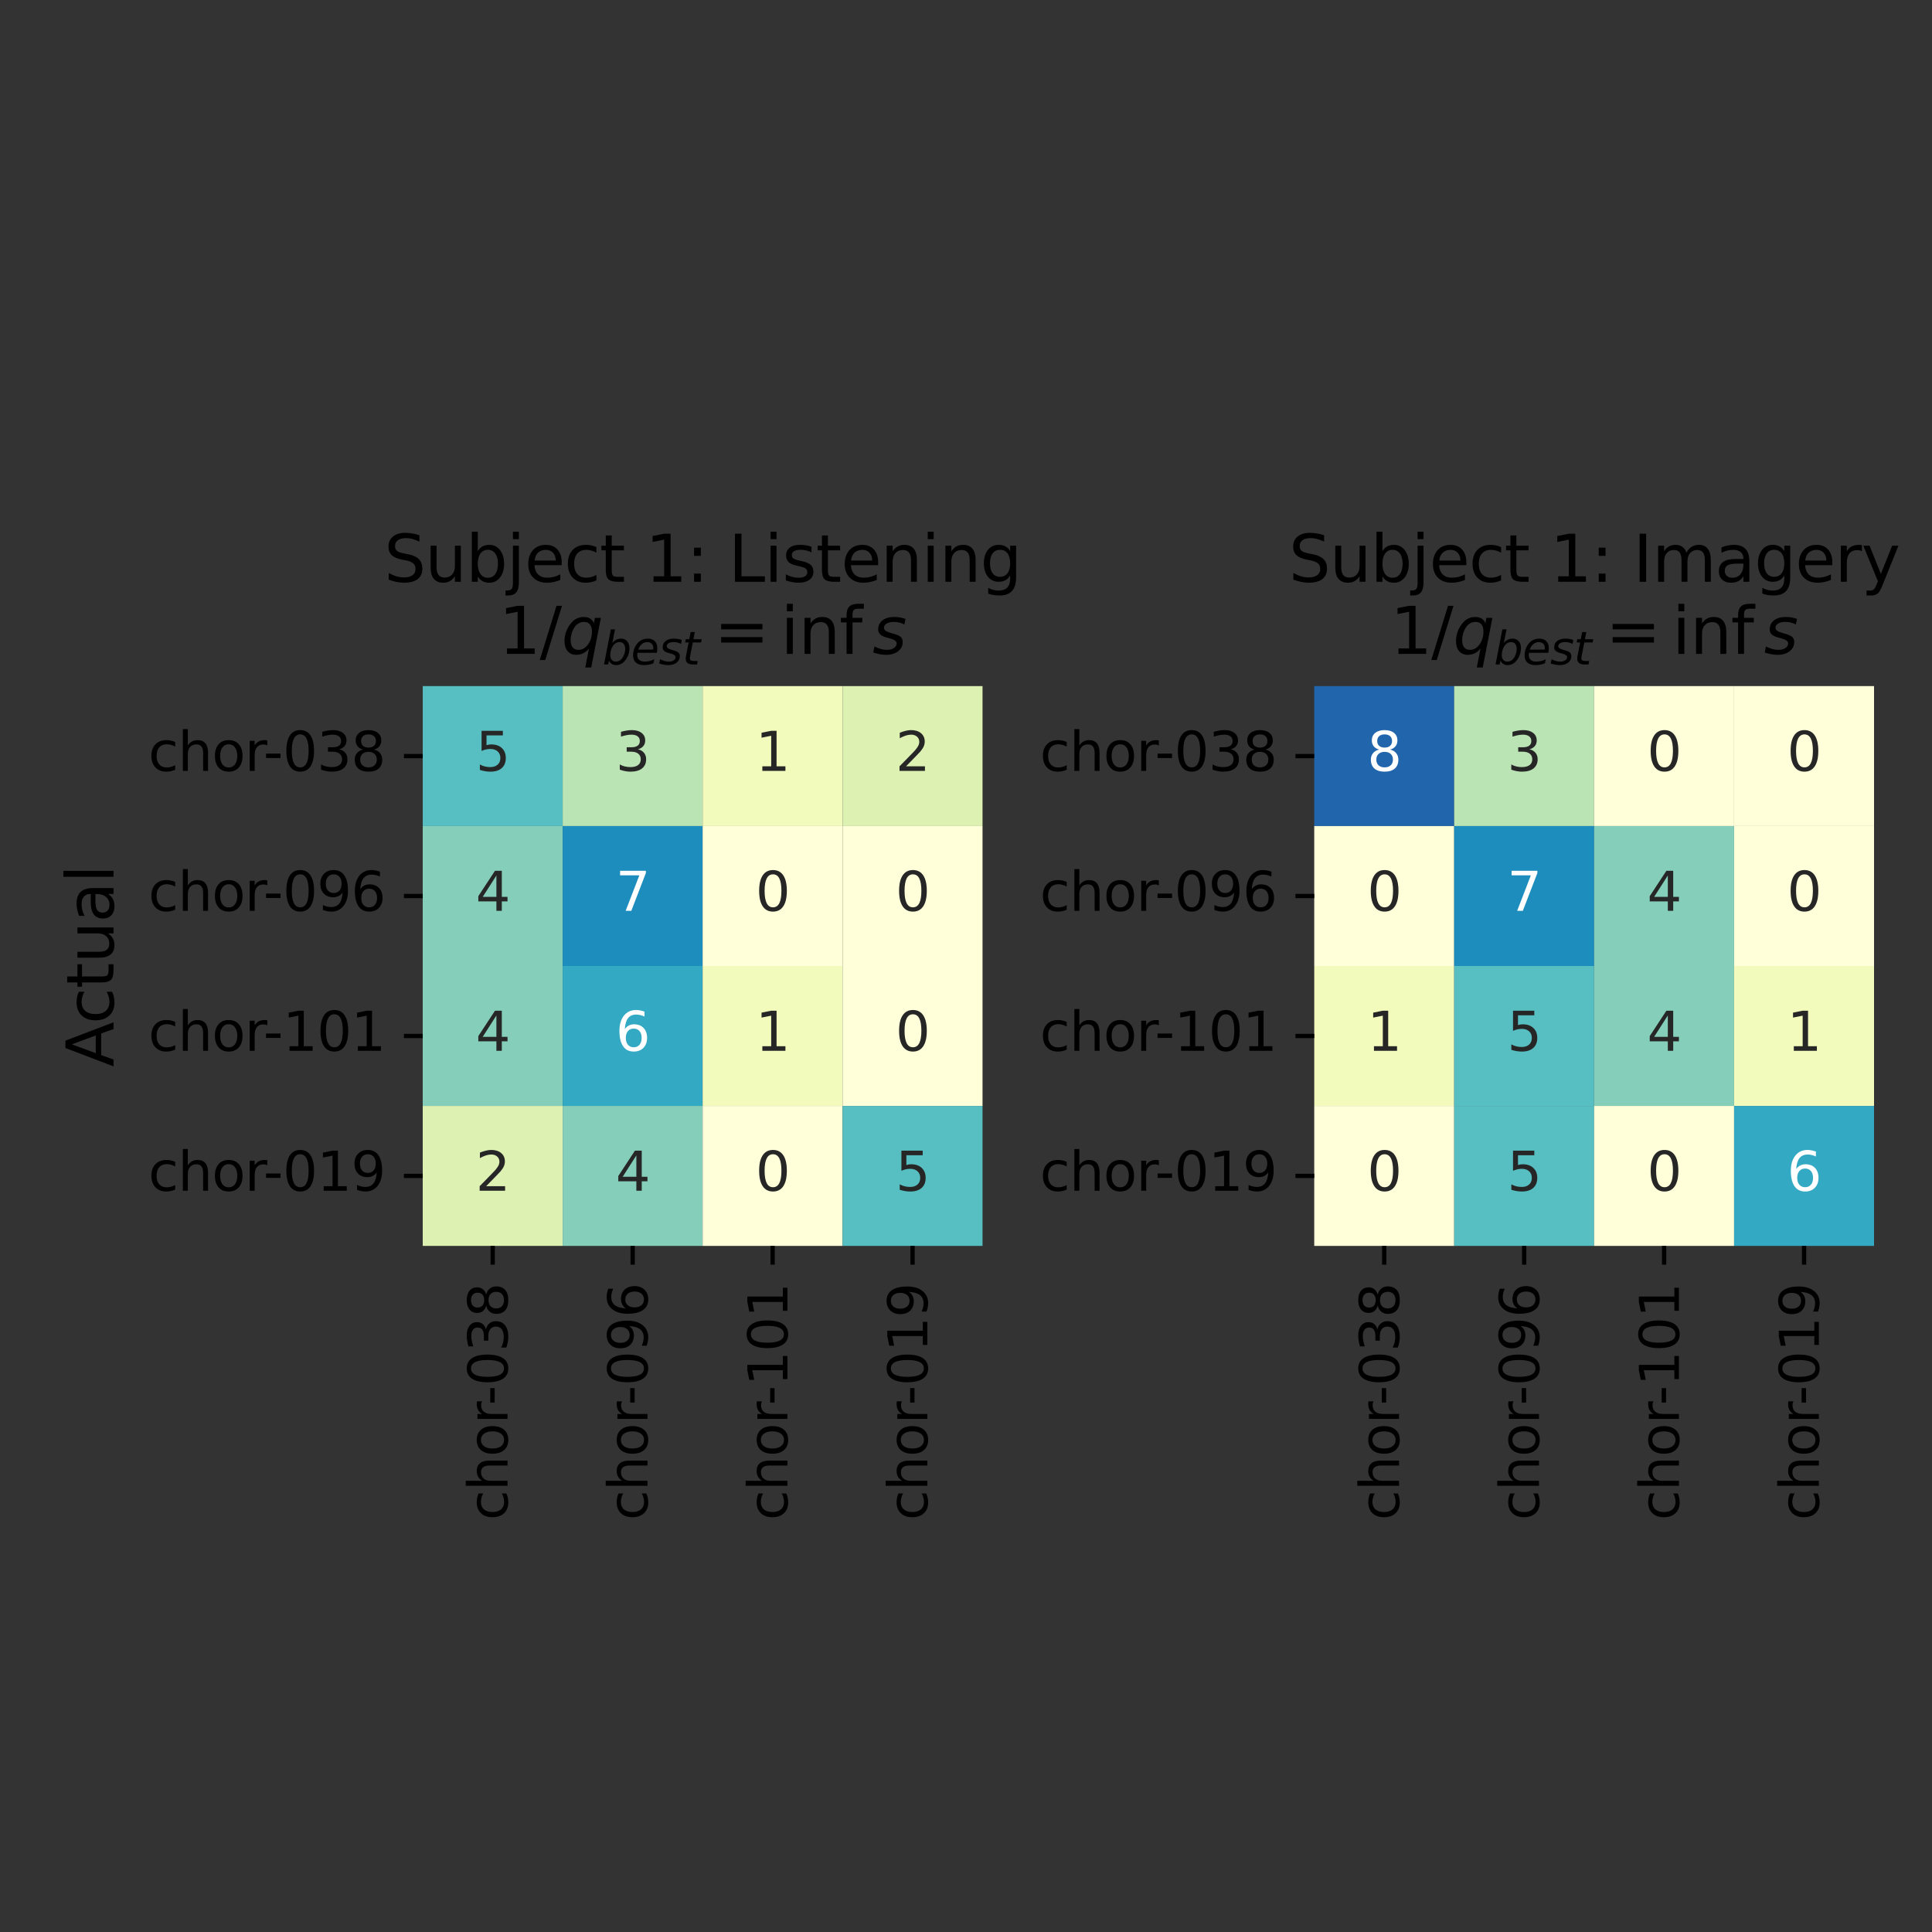 <?xml version="1.0" encoding="utf-8" standalone="no"?>
<!DOCTYPE svg PUBLIC "-//W3C//DTD SVG 1.1//EN"
  "http://www.w3.org/Graphics/SVG/1.1/DTD/svg11.dtd">
<svg xmlns:xlink="http://www.w3.org/1999/xlink" width="360pt" height="360pt" viewBox="0 0 360 360" xmlns="http://www.w3.org/2000/svg" version="1.1">
 <rect x="0" y="0" width="360" height="360" fill="#333333" stroke="none"/>
 <defs>
  <style type="text/css">*{stroke-linejoin: round; stroke-linecap: butt}</style>
 </defs>
 <g id="figure_1">
  <g id="patch_1">
   <path d="M 0 360 
L 360 360 
L 360 0 
L 0 0 
L 0 360 
z
" style="fill: none"/>
  </g>
  <g id="axes_1">
   <g id="patch_2">
    <path d="M 78.77 232.155 
L 183.08 232.155 
L 183.08 127.845 
L 78.77 127.845 
L 78.77 232.155 
z
" style="fill: none"/>
   </g>
   <g id="QuadMesh_1">
    <path d="M 78.77 127.845 
L 104.847 127.845 
L 104.847 153.923 
L 78.77 153.923 
L 78.77 127.845 
" clip-path="url(#p3237c0b30c)" style="fill: #57bec1"/>
    <path d="M 104.847 127.845 
L 130.925 127.845 
L 130.925 153.923 
L 104.847 153.923 
L 104.847 127.845 
" clip-path="url(#p3237c0b30c)" style="fill: #bbe4b5"/>
    <path d="M 130.925 127.845 
L 157.002 127.845 
L 157.002 153.923 
L 130.925 153.923 
L 130.925 127.845 
" clip-path="url(#p3237c0b30c)" style="fill: #f2fabc"/>
    <path d="M 157.002 127.845 
L 183.08 127.845 
L 183.08 153.923 
L 157.002 153.923 
L 157.002 127.845 
" clip-path="url(#p3237c0b30c)" style="fill: #dcf1b2"/>
    <path d="M 78.77 153.923 
L 104.847 153.923 
L 104.847 180 
L 78.77 180 
L 78.77 153.923 
" clip-path="url(#p3237c0b30c)" style="fill: #85cfba"/>
    <path d="M 104.847 153.923 
L 130.925 153.923 
L 130.925 180 
L 104.847 180 
L 104.847 153.923 
" clip-path="url(#p3237c0b30c)" style="fill: #1d8dbe"/>
    <path d="M 130.925 153.923 
L 157.002 153.923 
L 157.002 180 
L 130.925 180 
L 130.925 153.923 
" clip-path="url(#p3237c0b30c)" style="fill: #ffffd9"/>
    <path d="M 157.002 153.923 
L 183.08 153.923 
L 183.08 180 
L 157.002 180 
L 157.002 153.923 
" clip-path="url(#p3237c0b30c)" style="fill: #ffffd9"/>
    <path d="M 78.77 180 
L 104.847 180 
L 104.847 206.077 
L 78.77 206.077 
L 78.77 180 
" clip-path="url(#p3237c0b30c)" style="fill: #85cfba"/>
    <path d="M 104.847 180 
L 130.925 180 
L 130.925 206.077 
L 104.847 206.077 
L 104.847 180 
" clip-path="url(#p3237c0b30c)" style="fill: #34a9c3"/>
    <path d="M 130.925 180 
L 157.002 180 
L 157.002 206.077 
L 130.925 206.077 
L 130.925 180 
" clip-path="url(#p3237c0b30c)" style="fill: #f2fabc"/>
    <path d="M 157.002 180 
L 183.08 180 
L 183.08 206.077 
L 157.002 206.077 
L 157.002 180 
" clip-path="url(#p3237c0b30c)" style="fill: #ffffd9"/>
    <path d="M 78.77 206.077 
L 104.847 206.077 
L 104.847 232.155 
L 78.77 232.155 
L 78.77 206.077 
" clip-path="url(#p3237c0b30c)" style="fill: #dcf1b2"/>
    <path d="M 104.847 206.077 
L 130.925 206.077 
L 130.925 232.155 
L 104.847 232.155 
L 104.847 206.077 
" clip-path="url(#p3237c0b30c)" style="fill: #85cfba"/>
    <path d="M 130.925 206.077 
L 157.002 206.077 
L 157.002 232.155 
L 130.925 232.155 
L 130.925 206.077 
" clip-path="url(#p3237c0b30c)" style="fill: #ffffd9"/>
    <path d="M 157.002 206.077 
L 183.08 206.077 
L 183.08 232.155 
L 157.002 232.155 
L 157.002 206.077 
" clip-path="url(#p3237c0b30c)" style="fill: #57bec1"/>
   </g>
   <g id="matplotlib.axis_1">
    <g id="xtick_1">
     <g id="line2d_1">
      <defs>
       <path id="m4a50e0cd11" d="M 0 0 
L 0 3.5 
" style="stroke: #000000; stroke-width: 0.8"/>
      </defs>
      <g>
       <use xlink:href="#m4a50e0cd11" x="91.809" y="232.155" style="stroke: #000000; stroke-width: 0.8"/>
      </g>
     </g>
     <g id="text_1">
      <!-- chor-038 -->
      <g transform="translate(94.568 283.278) rotate(-90) scale(0.1 -0.1)">
       <defs>
        <path id="DejaVuSans-63" d="M 3122 3366 
L 3122 2828 
Q 2878 2963 2633 3030 
Q 2388 3097 2138 3097 
Q 1578 3097 1268 2742 
Q 959 2388 959 1747 
Q 959 1106 1268 751 
Q 1578 397 2138 397 
Q 2388 397 2633 464 
Q 2878 531 3122 666 
L 3122 134 
Q 2881 22 2623 -34 
Q 2366 -91 2075 -91 
Q 1284 -91 818 406 
Q 353 903 353 1747 
Q 353 2603 823 3093 
Q 1294 3584 2113 3584 
Q 2378 3584 2631 3529 
Q 2884 3475 3122 3366 
z
" transform="scale(0.016)"/>
        <path id="DejaVuSans-68" d="M 3513 2113 
L 3513 0 
L 2938 0 
L 2938 2094 
Q 2938 2591 2744 2837 
Q 2550 3084 2163 3084 
Q 1697 3084 1428 2787 
Q 1159 2491 1159 1978 
L 1159 0 
L 581 0 
L 581 4863 
L 1159 4863 
L 1159 2956 
Q 1366 3272 1645 3428 
Q 1925 3584 2291 3584 
Q 2894 3584 3203 3211 
Q 3513 2838 3513 2113 
z
" transform="scale(0.016)"/>
        <path id="DejaVuSans-6f" d="M 1959 3097 
Q 1497 3097 1228 2736 
Q 959 2375 959 1747 
Q 959 1119 1226 758 
Q 1494 397 1959 397 
Q 2419 397 2687 759 
Q 2956 1122 2956 1747 
Q 2956 2369 2687 2733 
Q 2419 3097 1959 3097 
z
M 1959 3584 
Q 2709 3584 3137 3096 
Q 3566 2609 3566 1747 
Q 3566 888 3137 398 
Q 2709 -91 1959 -91 
Q 1206 -91 779 398 
Q 353 888 353 1747 
Q 353 2609 779 3096 
Q 1206 3584 1959 3584 
z
" transform="scale(0.016)"/>
        <path id="DejaVuSans-72" d="M 2631 2963 
Q 2534 3019 2420 3045 
Q 2306 3072 2169 3072 
Q 1681 3072 1420 2755 
Q 1159 2438 1159 1844 
L 1159 0 
L 581 0 
L 581 3500 
L 1159 3500 
L 1159 2956 
Q 1341 3275 1631 3429 
Q 1922 3584 2338 3584 
Q 2397 3584 2469 3576 
Q 2541 3569 2628 3553 
L 2631 2963 
z
" transform="scale(0.016)"/>
        <path id="DejaVuSans-2d" d="M 313 2009 
L 1997 2009 
L 1997 1497 
L 313 1497 
L 313 2009 
z
" transform="scale(0.016)"/>
        <path id="DejaVuSans-30" d="M 2034 4250 
Q 1547 4250 1301 3770 
Q 1056 3291 1056 2328 
Q 1056 1369 1301 889 
Q 1547 409 2034 409 
Q 2525 409 2770 889 
Q 3016 1369 3016 2328 
Q 3016 3291 2770 3770 
Q 2525 4250 2034 4250 
z
M 2034 4750 
Q 2819 4750 3233 4129 
Q 3647 3509 3647 2328 
Q 3647 1150 3233 529 
Q 2819 -91 2034 -91 
Q 1250 -91 836 529 
Q 422 1150 422 2328 
Q 422 3509 836 4129 
Q 1250 4750 2034 4750 
z
" transform="scale(0.016)"/>
        <path id="DejaVuSans-33" d="M 2597 2516 
Q 3050 2419 3304 2112 
Q 3559 1806 3559 1356 
Q 3559 666 3084 287 
Q 2609 -91 1734 -91 
Q 1441 -91 1130 -33 
Q 819 25 488 141 
L 488 750 
Q 750 597 1062 519 
Q 1375 441 1716 441 
Q 2309 441 2620 675 
Q 2931 909 2931 1356 
Q 2931 1769 2642 2001 
Q 2353 2234 1838 2234 
L 1294 2234 
L 1294 2753 
L 1863 2753 
Q 2328 2753 2575 2939 
Q 2822 3125 2822 3475 
Q 2822 3834 2567 4026 
Q 2313 4219 1838 4219 
Q 1578 4219 1281 4162 
Q 984 4106 628 3988 
L 628 4550 
Q 988 4650 1302 4700 
Q 1616 4750 1894 4750 
Q 2613 4750 3031 4423 
Q 3450 4097 3450 3541 
Q 3450 3153 3228 2886 
Q 3006 2619 2597 2516 
z
" transform="scale(0.016)"/>
        <path id="DejaVuSans-38" d="M 2034 2216 
Q 1584 2216 1326 1975 
Q 1069 1734 1069 1313 
Q 1069 891 1326 650 
Q 1584 409 2034 409 
Q 2484 409 2743 651 
Q 3003 894 3003 1313 
Q 3003 1734 2745 1975 
Q 2488 2216 2034 2216 
z
M 1403 2484 
Q 997 2584 770 2862 
Q 544 3141 544 3541 
Q 544 4100 942 4425 
Q 1341 4750 2034 4750 
Q 2731 4750 3128 4425 
Q 3525 4100 3525 3541 
Q 3525 3141 3298 2862 
Q 3072 2584 2669 2484 
Q 3125 2378 3379 2068 
Q 3634 1759 3634 1313 
Q 3634 634 3220 271 
Q 2806 -91 2034 -91 
Q 1263 -91 848 271 
Q 434 634 434 1313 
Q 434 1759 690 2068 
Q 947 2378 1403 2484 
z
M 1172 3481 
Q 1172 3119 1398 2916 
Q 1625 2713 2034 2713 
Q 2441 2713 2670 2916 
Q 2900 3119 2900 3481 
Q 2900 3844 2670 4047 
Q 2441 4250 2034 4250 
Q 1625 4250 1398 4047 
Q 1172 3844 1172 3481 
z
" transform="scale(0.016)"/>
       </defs>
       <use xlink:href="#DejaVuSans-63"/>
       <use xlink:href="#DejaVuSans-68" transform="translate(54.98 0)"/>
       <use xlink:href="#DejaVuSans-6f" transform="translate(118.359 0)"/>
       <use xlink:href="#DejaVuSans-72" transform="translate(179.541 0)"/>
       <use xlink:href="#DejaVuSans-2d" transform="translate(214.279 0)"/>
       <use xlink:href="#DejaVuSans-30" transform="translate(250.363 0)"/>
       <use xlink:href="#DejaVuSans-33" transform="translate(313.986 0)"/>
       <use xlink:href="#DejaVuSans-38" transform="translate(377.609 0)"/>
      </g>
     </g>
    </g>
    <g id="xtick_2">
     <g id="line2d_2">
      <g>
       <use xlink:href="#m4a50e0cd11" x="117.886" y="232.155" style="stroke: #000000; stroke-width: 0.8"/>
      </g>
     </g>
     <g id="text_2">
      <!-- chor-096 -->
      <g transform="translate(120.646 283.278) rotate(-90) scale(0.1 -0.1)">
       <defs>
        <path id="DejaVuSans-39" d="M 703 97 
L 703 672 
Q 941 559 1184 500 
Q 1428 441 1663 441 
Q 2288 441 2617 861 
Q 2947 1281 2994 2138 
Q 2813 1869 2534 1725 
Q 2256 1581 1919 1581 
Q 1219 1581 811 2004 
Q 403 2428 403 3163 
Q 403 3881 828 4315 
Q 1253 4750 1959 4750 
Q 2769 4750 3195 4129 
Q 3622 3509 3622 2328 
Q 3622 1225 3098 567 
Q 2575 -91 1691 -91 
Q 1453 -91 1209 -44 
Q 966 3 703 97 
z
M 1959 2075 
Q 2384 2075 2632 2365 
Q 2881 2656 2881 3163 
Q 2881 3666 2632 3958 
Q 2384 4250 1959 4250 
Q 1534 4250 1286 3958 
Q 1038 3666 1038 3163 
Q 1038 2656 1286 2365 
Q 1534 2075 1959 2075 
z
" transform="scale(0.016)"/>
        <path id="DejaVuSans-36" d="M 2113 2584 
Q 1688 2584 1439 2293 
Q 1191 2003 1191 1497 
Q 1191 994 1439 701 
Q 1688 409 2113 409 
Q 2538 409 2786 701 
Q 3034 994 3034 1497 
Q 3034 2003 2786 2293 
Q 2538 2584 2113 2584 
z
M 3366 4563 
L 3366 3988 
Q 3128 4100 2886 4159 
Q 2644 4219 2406 4219 
Q 1781 4219 1451 3797 
Q 1122 3375 1075 2522 
Q 1259 2794 1537 2939 
Q 1816 3084 2150 3084 
Q 2853 3084 3261 2657 
Q 3669 2231 3669 1497 
Q 3669 778 3244 343 
Q 2819 -91 2113 -91 
Q 1303 -91 875 529 
Q 447 1150 447 2328 
Q 447 3434 972 4092 
Q 1497 4750 2381 4750 
Q 2619 4750 2861 4703 
Q 3103 4656 3366 4563 
z
" transform="scale(0.016)"/>
       </defs>
       <use xlink:href="#DejaVuSans-63"/>
       <use xlink:href="#DejaVuSans-68" transform="translate(54.98 0)"/>
       <use xlink:href="#DejaVuSans-6f" transform="translate(118.359 0)"/>
       <use xlink:href="#DejaVuSans-72" transform="translate(179.541 0)"/>
       <use xlink:href="#DejaVuSans-2d" transform="translate(214.279 0)"/>
       <use xlink:href="#DejaVuSans-30" transform="translate(250.363 0)"/>
       <use xlink:href="#DejaVuSans-39" transform="translate(313.986 0)"/>
       <use xlink:href="#DejaVuSans-36" transform="translate(377.609 0)"/>
      </g>
     </g>
    </g>
    <g id="xtick_3">
     <g id="line2d_3">
      <g>
       <use xlink:href="#m4a50e0cd11" x="143.964" y="232.155" style="stroke: #000000; stroke-width: 0.8"/>
      </g>
     </g>
     <g id="text_3">
      <!-- chor-101 -->
      <g transform="translate(146.723 283.278) rotate(-90) scale(0.1 -0.1)">
       <defs>
        <path id="DejaVuSans-31" d="M 794 531 
L 1825 531 
L 1825 4091 
L 703 3866 
L 703 4441 
L 1819 4666 
L 2450 4666 
L 2450 531 
L 3481 531 
L 3481 0 
L 794 0 
L 794 531 
z
" transform="scale(0.016)"/>
       </defs>
       <use xlink:href="#DejaVuSans-63"/>
       <use xlink:href="#DejaVuSans-68" transform="translate(54.98 0)"/>
       <use xlink:href="#DejaVuSans-6f" transform="translate(118.359 0)"/>
       <use xlink:href="#DejaVuSans-72" transform="translate(179.541 0)"/>
       <use xlink:href="#DejaVuSans-2d" transform="translate(214.279 0)"/>
       <use xlink:href="#DejaVuSans-31" transform="translate(250.363 0)"/>
       <use xlink:href="#DejaVuSans-30" transform="translate(313.986 0)"/>
       <use xlink:href="#DejaVuSans-31" transform="translate(377.609 0)"/>
      </g>
     </g>
    </g>
    <g id="xtick_4">
     <g id="line2d_4">
      <g>
       <use xlink:href="#m4a50e0cd11" x="170.041" y="232.155" style="stroke: #000000; stroke-width: 0.8"/>
      </g>
     </g>
     <g id="text_4">
      <!-- chor-019 -->
      <g transform="translate(172.801 283.278) rotate(-90) scale(0.1 -0.1)">
       <use xlink:href="#DejaVuSans-63"/>
       <use xlink:href="#DejaVuSans-68" transform="translate(54.98 0)"/>
       <use xlink:href="#DejaVuSans-6f" transform="translate(118.359 0)"/>
       <use xlink:href="#DejaVuSans-72" transform="translate(179.541 0)"/>
       <use xlink:href="#DejaVuSans-2d" transform="translate(214.279 0)"/>
       <use xlink:href="#DejaVuSans-30" transform="translate(250.363 0)"/>
       <use xlink:href="#DejaVuSans-31" transform="translate(313.986 0)"/>
       <use xlink:href="#DejaVuSans-39" transform="translate(377.609 0)"/>
      </g>
     </g>
    </g>
   </g>
   <g id="matplotlib.axis_2">
    <g id="ytick_1">
     <g id="line2d_5">
      <defs>
       <path id="m32d308ecb5" d="M 0 0 
L -3.5 0 
" style="stroke: #000000; stroke-width: 0.8"/>
      </defs>
      <g>
       <use xlink:href="#m32d308ecb5" x="78.77" y="140.884" style="stroke: #000000; stroke-width: 0.8"/>
      </g>
     </g>
     <g id="text_5">
      <!-- chor-038 -->
      <g transform="translate(27.647 143.643) scale(0.1 -0.1)">
       <use xlink:href="#DejaVuSans-63"/>
       <use xlink:href="#DejaVuSans-68" transform="translate(54.98 0)"/>
       <use xlink:href="#DejaVuSans-6f" transform="translate(118.359 0)"/>
       <use xlink:href="#DejaVuSans-72" transform="translate(179.541 0)"/>
       <use xlink:href="#DejaVuSans-2d" transform="translate(214.279 0)"/>
       <use xlink:href="#DejaVuSans-30" transform="translate(250.363 0)"/>
       <use xlink:href="#DejaVuSans-33" transform="translate(313.986 0)"/>
       <use xlink:href="#DejaVuSans-38" transform="translate(377.609 0)"/>
      </g>
     </g>
    </g>
    <g id="ytick_2">
     <g id="line2d_6">
      <g>
       <use xlink:href="#m32d308ecb5" x="78.77" y="166.961" style="stroke: #000000; stroke-width: 0.8"/>
      </g>
     </g>
     <g id="text_6">
      <!-- chor-096 -->
      <g transform="translate(27.647 169.721) scale(0.1 -0.1)">
       <use xlink:href="#DejaVuSans-63"/>
       <use xlink:href="#DejaVuSans-68" transform="translate(54.98 0)"/>
       <use xlink:href="#DejaVuSans-6f" transform="translate(118.359 0)"/>
       <use xlink:href="#DejaVuSans-72" transform="translate(179.541 0)"/>
       <use xlink:href="#DejaVuSans-2d" transform="translate(214.279 0)"/>
       <use xlink:href="#DejaVuSans-30" transform="translate(250.363 0)"/>
       <use xlink:href="#DejaVuSans-39" transform="translate(313.986 0)"/>
       <use xlink:href="#DejaVuSans-36" transform="translate(377.609 0)"/>
      </g>
     </g>
    </g>
    <g id="ytick_3">
     <g id="line2d_7">
      <g>
       <use xlink:href="#m32d308ecb5" x="78.77" y="193.039" style="stroke: #000000; stroke-width: 0.8"/>
      </g>
     </g>
     <g id="text_7">
      <!-- chor-101 -->
      <g transform="translate(27.647 195.798) scale(0.1 -0.1)">
       <use xlink:href="#DejaVuSans-63"/>
       <use xlink:href="#DejaVuSans-68" transform="translate(54.98 0)"/>
       <use xlink:href="#DejaVuSans-6f" transform="translate(118.359 0)"/>
       <use xlink:href="#DejaVuSans-72" transform="translate(179.541 0)"/>
       <use xlink:href="#DejaVuSans-2d" transform="translate(214.279 0)"/>
       <use xlink:href="#DejaVuSans-31" transform="translate(250.363 0)"/>
       <use xlink:href="#DejaVuSans-30" transform="translate(313.986 0)"/>
       <use xlink:href="#DejaVuSans-31" transform="translate(377.609 0)"/>
      </g>
     </g>
    </g>
    <g id="ytick_4">
     <g id="line2d_8">
      <g>
       <use xlink:href="#m32d308ecb5" x="78.77" y="219.116" style="stroke: #000000; stroke-width: 0.8"/>
      </g>
     </g>
     <g id="text_8">
      <!-- chor-019 -->
      <g transform="translate(27.647 221.876) scale(0.1 -0.1)">
       <use xlink:href="#DejaVuSans-63"/>
       <use xlink:href="#DejaVuSans-68" transform="translate(54.98 0)"/>
       <use xlink:href="#DejaVuSans-6f" transform="translate(118.359 0)"/>
       <use xlink:href="#DejaVuSans-72" transform="translate(179.541 0)"/>
       <use xlink:href="#DejaVuSans-2d" transform="translate(214.279 0)"/>
       <use xlink:href="#DejaVuSans-30" transform="translate(250.363 0)"/>
       <use xlink:href="#DejaVuSans-31" transform="translate(313.986 0)"/>
       <use xlink:href="#DejaVuSans-39" transform="translate(377.609 0)"/>
      </g>
     </g>
    </g>
    <g id="text_9">
     <!-- Actual -->
     <g transform="translate(21.151 198.797) rotate(-90) scale(0.12 -0.12)">
      <defs>
       <path id="DejaVuSans-41" d="M 2188 4044 
L 1331 1722 
L 3047 1722 
L 2188 4044 
z
M 1831 4666 
L 2547 4666 
L 4325 0 
L 3669 0 
L 3244 1197 
L 1141 1197 
L 716 0 
L 50 0 
L 1831 4666 
z
" transform="scale(0.016)"/>
       <path id="DejaVuSans-74" d="M 1172 4494 
L 1172 3500 
L 2356 3500 
L 2356 3053 
L 1172 3053 
L 1172 1153 
Q 1172 725 1289 603 
Q 1406 481 1766 481 
L 2356 481 
L 2356 0 
L 1766 0 
Q 1100 0 847 248 
Q 594 497 594 1153 
L 594 3053 
L 172 3053 
L 172 3500 
L 594 3500 
L 594 4494 
L 1172 4494 
z
" transform="scale(0.016)"/>
       <path id="DejaVuSans-75" d="M 544 1381 
L 544 3500 
L 1119 3500 
L 1119 1403 
Q 1119 906 1312 657 
Q 1506 409 1894 409 
Q 2359 409 2629 706 
Q 2900 1003 2900 1516 
L 2900 3500 
L 3475 3500 
L 3475 0 
L 2900 0 
L 2900 538 
Q 2691 219 2414 64 
Q 2138 -91 1772 -91 
Q 1169 -91 856 284 
Q 544 659 544 1381 
z
M 1991 3584 
L 1991 3584 
z
" transform="scale(0.016)"/>
       <path id="DejaVuSans-61" d="M 2194 1759 
Q 1497 1759 1228 1600 
Q 959 1441 959 1056 
Q 959 750 1161 570 
Q 1363 391 1709 391 
Q 2188 391 2477 730 
Q 2766 1069 2766 1631 
L 2766 1759 
L 2194 1759 
z
M 3341 1997 
L 3341 0 
L 2766 0 
L 2766 531 
Q 2569 213 2275 61 
Q 1981 -91 1556 -91 
Q 1019 -91 701 211 
Q 384 513 384 1019 
Q 384 1609 779 1909 
Q 1175 2209 1959 2209 
L 2766 2209 
L 2766 2266 
Q 2766 2663 2505 2880 
Q 2244 3097 1772 3097 
Q 1472 3097 1187 3025 
Q 903 2953 641 2809 
L 641 3341 
Q 956 3463 1253 3523 
Q 1550 3584 1831 3584 
Q 2591 3584 2966 3190 
Q 3341 2797 3341 1997 
z
" transform="scale(0.016)"/>
       <path id="DejaVuSans-6c" d="M 603 4863 
L 1178 4863 
L 1178 0 
L 603 0 
L 603 4863 
z
" transform="scale(0.016)"/>
      </defs>
      <use xlink:href="#DejaVuSans-41"/>
      <use xlink:href="#DejaVuSans-63" transform="translate(66.658 0)"/>
      <use xlink:href="#DejaVuSans-74" transform="translate(121.639 0)"/>
      <use xlink:href="#DejaVuSans-75" transform="translate(160.848 0)"/>
      <use xlink:href="#DejaVuSans-61" transform="translate(224.227 0)"/>
      <use xlink:href="#DejaVuSans-6c" transform="translate(285.506 0)"/>
     </g>
    </g>
   </g>
   <g id="text_10">
    <!-- 5 -->
    <g style="fill: #262626" transform="translate(88.627 143.643) scale(0.1 -0.1)">
     <defs>
      <path id="DejaVuSans-35" d="M 691 4666 
L 3169 4666 
L 3169 4134 
L 1269 4134 
L 1269 2991 
Q 1406 3038 1543 3061 
Q 1681 3084 1819 3084 
Q 2600 3084 3056 2656 
Q 3513 2228 3513 1497 
Q 3513 744 3044 326 
Q 2575 -91 1722 -91 
Q 1428 -91 1123 -41 
Q 819 9 494 109 
L 494 744 
Q 775 591 1075 516 
Q 1375 441 1709 441 
Q 2250 441 2565 725 
Q 2881 1009 2881 1497 
Q 2881 1984 2565 2268 
Q 2250 2553 1709 2553 
Q 1456 2553 1204 2497 
Q 953 2441 691 2322 
L 691 4666 
z
" transform="scale(0.016)"/>
     </defs>
     <use xlink:href="#DejaVuSans-35"/>
    </g>
   </g>
   <g id="text_11">
    <!-- 3 -->
    <g style="fill: #262626" transform="translate(114.705 143.643) scale(0.1 -0.1)">
     <use xlink:href="#DejaVuSans-33"/>
    </g>
   </g>
   <g id="text_12">
    <!-- 1 -->
    <g style="fill: #262626" transform="translate(140.782 143.643) scale(0.1 -0.1)">
     <use xlink:href="#DejaVuSans-31"/>
    </g>
   </g>
   <g id="text_13">
    <!-- 2 -->
    <g style="fill: #262626" transform="translate(166.86 143.643) scale(0.1 -0.1)">
     <defs>
      <path id="DejaVuSans-32" d="M 1228 531 
L 3431 531 
L 3431 0 
L 469 0 
L 469 531 
Q 828 903 1448 1529 
Q 2069 2156 2228 2338 
Q 2531 2678 2651 2914 
Q 2772 3150 2772 3378 
Q 2772 3750 2511 3984 
Q 2250 4219 1831 4219 
Q 1534 4219 1204 4116 
Q 875 4013 500 3803 
L 500 4441 
Q 881 4594 1212 4672 
Q 1544 4750 1819 4750 
Q 2544 4750 2975 4387 
Q 3406 4025 3406 3419 
Q 3406 3131 3298 2873 
Q 3191 2616 2906 2266 
Q 2828 2175 2409 1742 
Q 1991 1309 1228 531 
z
" transform="scale(0.016)"/>
     </defs>
     <use xlink:href="#DejaVuSans-32"/>
    </g>
   </g>
   <g id="text_14">
    <!-- 4 -->
    <g style="fill: #262626" transform="translate(88.627 169.721) scale(0.1 -0.1)">
     <defs>
      <path id="DejaVuSans-34" d="M 2419 4116 
L 825 1625 
L 2419 1625 
L 2419 4116 
z
M 2253 4666 
L 3047 4666 
L 3047 1625 
L 3713 1625 
L 3713 1100 
L 3047 1100 
L 3047 0 
L 2419 0 
L 2419 1100 
L 313 1100 
L 313 1709 
L 2253 4666 
z
" transform="scale(0.016)"/>
     </defs>
     <use xlink:href="#DejaVuSans-34"/>
    </g>
   </g>
   <g id="text_15">
    <!-- 7 -->
    <g style="fill: #ffffff" transform="translate(114.705 169.721) scale(0.1 -0.1)">
     <defs>
      <path id="DejaVuSans-37" d="M 525 4666 
L 3525 4666 
L 3525 4397 
L 1831 0 
L 1172 0 
L 2766 4134 
L 525 4134 
L 525 4666 
z
" transform="scale(0.016)"/>
     </defs>
     <use xlink:href="#DejaVuSans-37"/>
    </g>
   </g>
   <g id="text_16">
    <!-- 0 -->
    <g style="fill: #262626" transform="translate(140.782 169.721) scale(0.1 -0.1)">
     <use xlink:href="#DejaVuSans-30"/>
    </g>
   </g>
   <g id="text_17">
    <!-- 0 -->
    <g style="fill: #262626" transform="translate(166.86 169.721) scale(0.1 -0.1)">
     <use xlink:href="#DejaVuSans-30"/>
    </g>
   </g>
   <g id="text_18">
    <!-- 4 -->
    <g style="fill: #262626" transform="translate(88.627 195.798) scale(0.1 -0.1)">
     <use xlink:href="#DejaVuSans-34"/>
    </g>
   </g>
   <g id="text_19">
    <!-- 6 -->
    <g style="fill: #ffffff" transform="translate(114.705 195.798) scale(0.1 -0.1)">
     <use xlink:href="#DejaVuSans-36"/>
    </g>
   </g>
   <g id="text_20">
    <!-- 1 -->
    <g style="fill: #262626" transform="translate(140.782 195.798) scale(0.1 -0.1)">
     <use xlink:href="#DejaVuSans-31"/>
    </g>
   </g>
   <g id="text_21">
    <!-- 0 -->
    <g style="fill: #262626" transform="translate(166.86 195.798) scale(0.1 -0.1)">
     <use xlink:href="#DejaVuSans-30"/>
    </g>
   </g>
   <g id="text_22">
    <!-- 2 -->
    <g style="fill: #262626" transform="translate(88.627 221.876) scale(0.1 -0.1)">
     <use xlink:href="#DejaVuSans-32"/>
    </g>
   </g>
   <g id="text_23">
    <!-- 4 -->
    <g style="fill: #262626" transform="translate(114.705 221.876) scale(0.1 -0.1)">
     <use xlink:href="#DejaVuSans-34"/>
    </g>
   </g>
   <g id="text_24">
    <!-- 0 -->
    <g style="fill: #262626" transform="translate(140.782 221.876) scale(0.1 -0.1)">
     <use xlink:href="#DejaVuSans-30"/>
    </g>
   </g>
   <g id="text_25">
    <!-- 5 -->
    <g style="fill: #262626" transform="translate(166.86 221.876) scale(0.1 -0.1)">
     <use xlink:href="#DejaVuSans-35"/>
    </g>
   </g>
   <g id="text_26">
    <!-- Subject 1: Listening -->
    <g transform="translate(71.581 108.405) scale(0.12 -0.12)">
     <defs>
      <path id="DejaVuSans-53" d="M 3425 4513 
L 3425 3897 
Q 3066 4069 2747 4153 
Q 2428 4238 2131 4238 
Q 1616 4238 1336 4038 
Q 1056 3838 1056 3469 
Q 1056 3159 1242 3001 
Q 1428 2844 1947 2747 
L 2328 2669 
Q 3034 2534 3370 2195 
Q 3706 1856 3706 1288 
Q 3706 609 3251 259 
Q 2797 -91 1919 -91 
Q 1588 -91 1214 -16 
Q 841 59 441 206 
L 441 856 
Q 825 641 1194 531 
Q 1563 422 1919 422 
Q 2459 422 2753 634 
Q 3047 847 3047 1241 
Q 3047 1584 2836 1778 
Q 2625 1972 2144 2069 
L 1759 2144 
Q 1053 2284 737 2584 
Q 422 2884 422 3419 
Q 422 4038 858 4394 
Q 1294 4750 2059 4750 
Q 2388 4750 2728 4690 
Q 3069 4631 3425 4513 
z
" transform="scale(0.016)"/>
      <path id="DejaVuSans-62" d="M 3116 1747 
Q 3116 2381 2855 2742 
Q 2594 3103 2138 3103 
Q 1681 3103 1420 2742 
Q 1159 2381 1159 1747 
Q 1159 1113 1420 752 
Q 1681 391 2138 391 
Q 2594 391 2855 752 
Q 3116 1113 3116 1747 
z
M 1159 2969 
Q 1341 3281 1617 3432 
Q 1894 3584 2278 3584 
Q 2916 3584 3314 3078 
Q 3713 2572 3713 1747 
Q 3713 922 3314 415 
Q 2916 -91 2278 -91 
Q 1894 -91 1617 61 
Q 1341 213 1159 525 
L 1159 0 
L 581 0 
L 581 4863 
L 1159 4863 
L 1159 2969 
z
" transform="scale(0.016)"/>
      <path id="DejaVuSans-6a" d="M 603 3500 
L 1178 3500 
L 1178 -63 
Q 1178 -731 923 -1031 
Q 669 -1331 103 -1331 
L -116 -1331 
L -116 -844 
L 38 -844 
Q 366 -844 484 -692 
Q 603 -541 603 -63 
L 603 3500 
z
M 603 4863 
L 1178 4863 
L 1178 4134 
L 603 4134 
L 603 4863 
z
" transform="scale(0.016)"/>
      <path id="DejaVuSans-65" d="M 3597 1894 
L 3597 1613 
L 953 1613 
Q 991 1019 1311 708 
Q 1631 397 2203 397 
Q 2534 397 2845 478 
Q 3156 559 3463 722 
L 3463 178 
Q 3153 47 2828 -22 
Q 2503 -91 2169 -91 
Q 1331 -91 842 396 
Q 353 884 353 1716 
Q 353 2575 817 3079 
Q 1281 3584 2069 3584 
Q 2775 3584 3186 3129 
Q 3597 2675 3597 1894 
z
M 3022 2063 
Q 3016 2534 2758 2815 
Q 2500 3097 2075 3097 
Q 1594 3097 1305 2825 
Q 1016 2553 972 2059 
L 3022 2063 
z
" transform="scale(0.016)"/>
      <path id="DejaVuSans-20" transform="scale(0.016)"/>
      <path id="DejaVuSans-3a" d="M 750 794 
L 1409 794 
L 1409 0 
L 750 0 
L 750 794 
z
M 750 3309 
L 1409 3309 
L 1409 2516 
L 750 2516 
L 750 3309 
z
" transform="scale(0.016)"/>
      <path id="DejaVuSans-4c" d="M 628 4666 
L 1259 4666 
L 1259 531 
L 3531 531 
L 3531 0 
L 628 0 
L 628 4666 
z
" transform="scale(0.016)"/>
      <path id="DejaVuSans-69" d="M 603 3500 
L 1178 3500 
L 1178 0 
L 603 0 
L 603 3500 
z
M 603 4863 
L 1178 4863 
L 1178 4134 
L 603 4134 
L 603 4863 
z
" transform="scale(0.016)"/>
      <path id="DejaVuSans-73" d="M 2834 3397 
L 2834 2853 
Q 2591 2978 2328 3040 
Q 2066 3103 1784 3103 
Q 1356 3103 1142 2972 
Q 928 2841 928 2578 
Q 928 2378 1081 2264 
Q 1234 2150 1697 2047 
L 1894 2003 
Q 2506 1872 2764 1633 
Q 3022 1394 3022 966 
Q 3022 478 2636 193 
Q 2250 -91 1575 -91 
Q 1294 -91 989 -36 
Q 684 19 347 128 
L 347 722 
Q 666 556 975 473 
Q 1284 391 1588 391 
Q 1994 391 2212 530 
Q 2431 669 2431 922 
Q 2431 1156 2273 1281 
Q 2116 1406 1581 1522 
L 1381 1569 
Q 847 1681 609 1914 
Q 372 2147 372 2553 
Q 372 3047 722 3315 
Q 1072 3584 1716 3584 
Q 2034 3584 2315 3537 
Q 2597 3491 2834 3397 
z
" transform="scale(0.016)"/>
      <path id="DejaVuSans-6e" d="M 3513 2113 
L 3513 0 
L 2938 0 
L 2938 2094 
Q 2938 2591 2744 2837 
Q 2550 3084 2163 3084 
Q 1697 3084 1428 2787 
Q 1159 2491 1159 1978 
L 1159 0 
L 581 0 
L 581 3500 
L 1159 3500 
L 1159 2956 
Q 1366 3272 1645 3428 
Q 1925 3584 2291 3584 
Q 2894 3584 3203 3211 
Q 3513 2838 3513 2113 
z
" transform="scale(0.016)"/>
      <path id="DejaVuSans-67" d="M 2906 1791 
Q 2906 2416 2648 2759 
Q 2391 3103 1925 3103 
Q 1463 3103 1205 2759 
Q 947 2416 947 1791 
Q 947 1169 1205 825 
Q 1463 481 1925 481 
Q 2391 481 2648 825 
Q 2906 1169 2906 1791 
z
M 3481 434 
Q 3481 -459 3084 -895 
Q 2688 -1331 1869 -1331 
Q 1566 -1331 1297 -1286 
Q 1028 -1241 775 -1147 
L 775 -588 
Q 1028 -725 1275 -790 
Q 1522 -856 1778 -856 
Q 2344 -856 2625 -561 
Q 2906 -266 2906 331 
L 2906 616 
Q 2728 306 2450 153 
Q 2172 0 1784 0 
Q 1141 0 747 490 
Q 353 981 353 1791 
Q 353 2603 747 3093 
Q 1141 3584 1784 3584 
Q 2172 3584 2450 3431 
Q 2728 3278 2906 2969 
L 2906 3500 
L 3481 3500 
L 3481 434 
z
" transform="scale(0.016)"/>
     </defs>
     <use xlink:href="#DejaVuSans-53"/>
     <use xlink:href="#DejaVuSans-75" transform="translate(63.477 0)"/>
     <use xlink:href="#DejaVuSans-62" transform="translate(126.855 0)"/>
     <use xlink:href="#DejaVuSans-6a" transform="translate(190.332 0)"/>
     <use xlink:href="#DejaVuSans-65" transform="translate(218.115 0)"/>
     <use xlink:href="#DejaVuSans-63" transform="translate(279.639 0)"/>
     <use xlink:href="#DejaVuSans-74" transform="translate(334.619 0)"/>
     <use xlink:href="#DejaVuSans-20" transform="translate(373.828 0)"/>
     <use xlink:href="#DejaVuSans-31" transform="translate(405.615 0)"/>
     <use xlink:href="#DejaVuSans-3a" transform="translate(469.238 0)"/>
     <use xlink:href="#DejaVuSans-20" transform="translate(502.93 0)"/>
     <use xlink:href="#DejaVuSans-4c" transform="translate(534.717 0)"/>
     <use xlink:href="#DejaVuSans-69" transform="translate(590.43 0)"/>
     <use xlink:href="#DejaVuSans-73" transform="translate(618.213 0)"/>
     <use xlink:href="#DejaVuSans-74" transform="translate(670.312 0)"/>
     <use xlink:href="#DejaVuSans-65" transform="translate(709.521 0)"/>
     <use xlink:href="#DejaVuSans-6e" transform="translate(771.045 0)"/>
     <use xlink:href="#DejaVuSans-69" transform="translate(834.424 0)"/>
     <use xlink:href="#DejaVuSans-6e" transform="translate(862.207 0)"/>
     <use xlink:href="#DejaVuSans-67" transform="translate(925.586 0)"/>
    </g>
    <!-- $1/q_{best}=$inf$\,s$ -->
    <g transform="translate(92.945 121.845) scale(0.12 -0.12)">
     <defs>
      <path id="DejaVuSans-2f" d="M 1625 4666 
L 2156 4666 
L 531 -594 
L 0 -594 
L 1625 4666 
z
" transform="scale(0.016)"/>
      <path id="DejaVuSans-Oblique-71" d="M 2669 525 
Q 2438 222 2123 65 
Q 1809 -91 1428 -91 
Q 897 -91 595 267 
Q 294 625 294 1253 
Q 294 1759 480 2231 
Q 666 2703 1013 3078 
Q 1238 3322 1530 3453 
Q 1822 3584 2144 3584 
Q 2531 3584 2781 3431 
Q 3031 3278 3144 2969 
L 3244 3494 
L 3822 3494 
L 2888 -1319 
L 2309 -1319 
L 2669 525 
z
M 891 1338 
Q 891 875 1084 633 
Q 1278 391 1644 391 
Q 2188 391 2572 911 
Q 2956 1431 2956 2175 
Q 2956 2625 2757 2864 
Q 2559 3103 2188 3103 
Q 1916 3103 1684 2976 
Q 1453 2850 1281 2606 
Q 1100 2350 995 2006 
Q 891 1663 891 1338 
z
" transform="scale(0.016)"/>
      <path id="DejaVuSans-Oblique-62" d="M 3169 2138 
Q 3169 2591 2961 2847 
Q 2753 3103 2388 3103 
Q 2122 3103 1889 2973 
Q 1656 2844 1484 2597 
Q 1303 2338 1198 1995 
Q 1094 1653 1094 1313 
Q 1094 881 1298 636 
Q 1503 391 1863 391 
Q 2134 391 2365 517 
Q 2597 644 2772 891 
Q 2950 1147 3059 1487 
Q 3169 1828 3169 2138 
z
M 1381 2969 
Q 1594 3256 1914 3420 
Q 2234 3584 2584 3584 
Q 3122 3584 3439 3221 
Q 3756 2859 3756 2241 
Q 3756 1734 3570 1259 
Q 3384 784 3041 416 
Q 2816 172 2522 40 
Q 2228 -91 1906 -91 
Q 1566 -91 1316 65 
Q 1066 222 909 531 
L 806 0 
L 231 0 
L 1178 4863 
L 1753 4863 
L 1381 2969 
z
" transform="scale(0.016)"/>
      <path id="DejaVuSans-Oblique-65" d="M 3078 2063 
Q 3088 2113 3092 2166 
Q 3097 2219 3097 2272 
Q 3097 2653 2873 2875 
Q 2650 3097 2266 3097 
Q 1838 3097 1509 2826 
Q 1181 2556 1013 2059 
L 3078 2063 
z
M 3578 1613 
L 903 1613 
Q 884 1494 878 1425 
Q 872 1356 872 1306 
Q 872 872 1139 634 
Q 1406 397 1894 397 
Q 2269 397 2603 481 
Q 2938 566 3225 728 
L 3116 159 
Q 2806 34 2476 -28 
Q 2147 -91 1806 -91 
Q 1078 -91 686 257 
Q 294 606 294 1247 
Q 294 1794 489 2264 
Q 684 2734 1063 3103 
Q 1306 3334 1642 3459 
Q 1978 3584 2356 3584 
Q 2950 3584 3301 3228 
Q 3653 2872 3653 2272 
Q 3653 2128 3634 1964 
Q 3616 1800 3578 1613 
z
" transform="scale(0.016)"/>
      <path id="DejaVuSans-Oblique-73" d="M 3200 3397 
L 3091 2853 
Q 2863 2978 2609 3040 
Q 2356 3103 2088 3103 
Q 1634 3103 1373 2948 
Q 1113 2794 1113 2528 
Q 1113 2219 1719 2053 
Q 1766 2041 1788 2034 
L 1972 1978 
Q 2547 1819 2739 1644 
Q 2931 1469 2931 1166 
Q 2931 609 2489 259 
Q 2047 -91 1331 -91 
Q 1053 -91 747 -37 
Q 441 16 72 128 
L 184 722 
Q 500 559 806 475 
Q 1113 391 1394 391 
Q 1816 391 2080 572 
Q 2344 753 2344 1031 
Q 2344 1331 1650 1516 
L 1591 1531 
L 1394 1581 
Q 956 1697 753 1886 
Q 550 2075 550 2369 
Q 550 2928 970 3256 
Q 1391 3584 2113 3584 
Q 2397 3584 2667 3537 
Q 2938 3491 3200 3397 
z
" transform="scale(0.016)"/>
      <path id="DejaVuSans-Oblique-74" d="M 2706 3500 
L 2619 3053 
L 1472 3053 
L 1100 1153 
Q 1081 1047 1072 975 
Q 1063 903 1063 863 
Q 1063 663 1183 572 
Q 1303 481 1569 481 
L 2150 481 
L 2053 0 
L 1503 0 
Q 991 0 739 200 
Q 488 400 488 806 
Q 488 878 497 964 
Q 506 1050 525 1153 
L 897 3053 
L 409 3053 
L 500 3500 
L 978 3500 
L 1172 4494 
L 1747 4494 
L 1556 3500 
L 2706 3500 
z
" transform="scale(0.016)"/>
      <path id="DejaVuSans-3d" d="M 678 2906 
L 4684 2906 
L 4684 2381 
L 678 2381 
L 678 2906 
z
M 678 1631 
L 4684 1631 
L 4684 1100 
L 678 1100 
L 678 1631 
z
" transform="scale(0.016)"/>
      <path id="DejaVuSans-66" d="M 2375 4863 
L 2375 4384 
L 1825 4384 
Q 1516 4384 1395 4259 
Q 1275 4134 1275 3809 
L 1275 3500 
L 2222 3500 
L 2222 3053 
L 1275 3053 
L 1275 0 
L 697 0 
L 697 3053 
L 147 3053 
L 147 3500 
L 697 3500 
L 697 3744 
Q 697 4328 969 4595 
Q 1241 4863 1831 4863 
L 2375 4863 
z
" transform="scale(0.016)"/>
     </defs>
     <use xlink:href="#DejaVuSans-31" transform="translate(0 0.016)"/>
     <use xlink:href="#DejaVuSans-2f" transform="translate(63.623 0.016)"/>
     <use xlink:href="#DejaVuSans-Oblique-71" transform="translate(97.314 0.016)"/>
     <use xlink:href="#DejaVuSans-Oblique-62" transform="translate(160.791 -16.391) scale(0.7)"/>
     <use xlink:href="#DejaVuSans-Oblique-65" transform="translate(205.225 -16.391) scale(0.7)"/>
     <use xlink:href="#DejaVuSans-Oblique-73" transform="translate(248.291 -16.391) scale(0.7)"/>
     <use xlink:href="#DejaVuSans-Oblique-74" transform="translate(284.761 -16.391) scale(0.7)"/>
     <use xlink:href="#DejaVuSans-3d" transform="translate(334.424 0.016)"/>
     <use xlink:href="#DejaVuSans-69" transform="translate(437.695 0.016)"/>
     <use xlink:href="#DejaVuSans-6e" transform="translate(465.479 0.016)"/>
     <use xlink:href="#DejaVuSans-66" transform="translate(528.857 0.016)"/>
     <use xlink:href="#DejaVuSans-Oblique-73" transform="translate(580.298 0.016)"/>
    </g>
   </g>
  </g>
  <g id="axes_2">
   <g id="patch_3">
    <path d="M 244.89 232.155 
L 349.2 232.155 
L 349.2 127.845 
L 244.89 127.845 
L 244.89 232.155 
z
" style="fill: none"/>
   </g>
   <g id="QuadMesh_2">
    <path d="M 244.89 127.845 
L 270.967 127.845 
L 270.967 153.923 
L 244.89 153.923 
L 244.89 127.845 
" clip-path="url(#p33fbd0878a)" style="fill: #2166ac"/>
    <path d="M 270.967 127.845 
L 297.045 127.845 
L 297.045 153.923 
L 270.967 153.923 
L 270.967 127.845 
" clip-path="url(#p33fbd0878a)" style="fill: #bbe4b5"/>
    <path d="M 297.045 127.845 
L 323.123 127.845 
L 323.123 153.923 
L 297.045 153.923 
L 297.045 127.845 
" clip-path="url(#p33fbd0878a)" style="fill: #ffffd9"/>
    <path d="M 323.123 127.845 
L 349.2 127.845 
L 349.2 153.923 
L 323.123 153.923 
L 323.123 127.845 
" clip-path="url(#p33fbd0878a)" style="fill: #ffffd9"/>
    <path d="M 244.89 153.923 
L 270.967 153.923 
L 270.967 180 
L 244.89 180 
L 244.89 153.923 
" clip-path="url(#p33fbd0878a)" style="fill: #ffffd9"/>
    <path d="M 270.967 153.923 
L 297.045 153.923 
L 297.045 180 
L 270.967 180 
L 270.967 153.923 
" clip-path="url(#p33fbd0878a)" style="fill: #1d8dbe"/>
    <path d="M 297.045 153.923 
L 323.123 153.923 
L 323.123 180 
L 297.045 180 
L 297.045 153.923 
" clip-path="url(#p33fbd0878a)" style="fill: #85cfba"/>
    <path d="M 323.123 153.923 
L 349.2 153.923 
L 349.2 180 
L 323.123 180 
L 323.123 153.923 
" clip-path="url(#p33fbd0878a)" style="fill: #ffffd9"/>
    <path d="M 244.89 180 
L 270.967 180 
L 270.967 206.077 
L 244.89 206.077 
L 244.89 180 
" clip-path="url(#p33fbd0878a)" style="fill: #f2fabc"/>
    <path d="M 270.967 180 
L 297.045 180 
L 297.045 206.077 
L 270.967 206.077 
L 270.967 180 
" clip-path="url(#p33fbd0878a)" style="fill: #57bec1"/>
    <path d="M 297.045 180 
L 323.123 180 
L 323.123 206.077 
L 297.045 206.077 
L 297.045 180 
" clip-path="url(#p33fbd0878a)" style="fill: #85cfba"/>
    <path d="M 323.123 180 
L 349.2 180 
L 349.2 206.077 
L 323.123 206.077 
L 323.123 180 
" clip-path="url(#p33fbd0878a)" style="fill: #f2fabc"/>
    <path d="M 244.89 206.077 
L 270.967 206.077 
L 270.967 232.155 
L 244.89 232.155 
L 244.89 206.077 
" clip-path="url(#p33fbd0878a)" style="fill: #ffffd9"/>
    <path d="M 270.967 206.077 
L 297.045 206.077 
L 297.045 232.155 
L 270.967 232.155 
L 270.967 206.077 
" clip-path="url(#p33fbd0878a)" style="fill: #57bec1"/>
    <path d="M 297.045 206.077 
L 323.123 206.077 
L 323.123 232.155 
L 297.045 232.155 
L 297.045 206.077 
" clip-path="url(#p33fbd0878a)" style="fill: #ffffd9"/>
    <path d="M 323.123 206.077 
L 349.2 206.077 
L 349.2 232.155 
L 323.123 232.155 
L 323.123 206.077 
" clip-path="url(#p33fbd0878a)" style="fill: #34a9c3"/>
   </g>
   <g id="matplotlib.axis_3">
    <g id="xtick_5">
     <g id="line2d_9">
      <g>
       <use xlink:href="#m4a50e0cd11" x="257.929" y="232.155" style="stroke: #000000; stroke-width: 0.8"/>
      </g>
     </g>
     <g id="text_27">
      <!-- chor-038 -->
      <g transform="translate(260.688 283.278) rotate(-90) scale(0.1 -0.1)">
       <use xlink:href="#DejaVuSans-63"/>
       <use xlink:href="#DejaVuSans-68" transform="translate(54.98 0)"/>
       <use xlink:href="#DejaVuSans-6f" transform="translate(118.359 0)"/>
       <use xlink:href="#DejaVuSans-72" transform="translate(179.541 0)"/>
       <use xlink:href="#DejaVuSans-2d" transform="translate(214.279 0)"/>
       <use xlink:href="#DejaVuSans-30" transform="translate(250.363 0)"/>
       <use xlink:href="#DejaVuSans-33" transform="translate(313.986 0)"/>
       <use xlink:href="#DejaVuSans-38" transform="translate(377.609 0)"/>
      </g>
     </g>
    </g>
    <g id="xtick_6">
     <g id="line2d_10">
      <g>
       <use xlink:href="#m4a50e0cd11" x="284.006" y="232.155" style="stroke: #000000; stroke-width: 0.8"/>
      </g>
     </g>
     <g id="text_28">
      <!-- chor-096 -->
      <g transform="translate(286.766 283.278) rotate(-90) scale(0.1 -0.1)">
       <use xlink:href="#DejaVuSans-63"/>
       <use xlink:href="#DejaVuSans-68" transform="translate(54.98 0)"/>
       <use xlink:href="#DejaVuSans-6f" transform="translate(118.359 0)"/>
       <use xlink:href="#DejaVuSans-72" transform="translate(179.541 0)"/>
       <use xlink:href="#DejaVuSans-2d" transform="translate(214.279 0)"/>
       <use xlink:href="#DejaVuSans-30" transform="translate(250.363 0)"/>
       <use xlink:href="#DejaVuSans-39" transform="translate(313.986 0)"/>
       <use xlink:href="#DejaVuSans-36" transform="translate(377.609 0)"/>
      </g>
     </g>
    </g>
    <g id="xtick_7">
     <g id="line2d_11">
      <g>
       <use xlink:href="#m4a50e0cd11" x="310.084" y="232.155" style="stroke: #000000; stroke-width: 0.8"/>
      </g>
     </g>
     <g id="text_29">
      <!-- chor-101 -->
      <g transform="translate(312.843 283.278) rotate(-90) scale(0.1 -0.1)">
       <use xlink:href="#DejaVuSans-63"/>
       <use xlink:href="#DejaVuSans-68" transform="translate(54.98 0)"/>
       <use xlink:href="#DejaVuSans-6f" transform="translate(118.359 0)"/>
       <use xlink:href="#DejaVuSans-72" transform="translate(179.541 0)"/>
       <use xlink:href="#DejaVuSans-2d" transform="translate(214.279 0)"/>
       <use xlink:href="#DejaVuSans-31" transform="translate(250.363 0)"/>
       <use xlink:href="#DejaVuSans-30" transform="translate(313.986 0)"/>
       <use xlink:href="#DejaVuSans-31" transform="translate(377.609 0)"/>
      </g>
     </g>
    </g>
    <g id="xtick_8">
     <g id="line2d_12">
      <g>
       <use xlink:href="#m4a50e0cd11" x="336.161" y="232.155" style="stroke: #000000; stroke-width: 0.8"/>
      </g>
     </g>
     <g id="text_30">
      <!-- chor-019 -->
      <g transform="translate(338.921 283.278) rotate(-90) scale(0.1 -0.1)">
       <use xlink:href="#DejaVuSans-63"/>
       <use xlink:href="#DejaVuSans-68" transform="translate(54.98 0)"/>
       <use xlink:href="#DejaVuSans-6f" transform="translate(118.359 0)"/>
       <use xlink:href="#DejaVuSans-72" transform="translate(179.541 0)"/>
       <use xlink:href="#DejaVuSans-2d" transform="translate(214.279 0)"/>
       <use xlink:href="#DejaVuSans-30" transform="translate(250.363 0)"/>
       <use xlink:href="#DejaVuSans-31" transform="translate(313.986 0)"/>
       <use xlink:href="#DejaVuSans-39" transform="translate(377.609 0)"/>
      </g>
     </g>
    </g>
   </g>
   <g id="matplotlib.axis_4">
    <g id="ytick_5">
     <g id="line2d_13">
      <g>
       <use xlink:href="#m32d308ecb5" x="244.89" y="140.884" style="stroke: #000000; stroke-width: 0.8"/>
      </g>
     </g>
     <g id="text_31">
      <!-- chor-038 -->
      <g transform="translate(193.767 143.643) scale(0.1 -0.1)">
       <use xlink:href="#DejaVuSans-63"/>
       <use xlink:href="#DejaVuSans-68" transform="translate(54.98 0)"/>
       <use xlink:href="#DejaVuSans-6f" transform="translate(118.359 0)"/>
       <use xlink:href="#DejaVuSans-72" transform="translate(179.541 0)"/>
       <use xlink:href="#DejaVuSans-2d" transform="translate(214.279 0)"/>
       <use xlink:href="#DejaVuSans-30" transform="translate(250.363 0)"/>
       <use xlink:href="#DejaVuSans-33" transform="translate(313.986 0)"/>
       <use xlink:href="#DejaVuSans-38" transform="translate(377.609 0)"/>
      </g>
     </g>
    </g>
    <g id="ytick_6">
     <g id="line2d_14">
      <g>
       <use xlink:href="#m32d308ecb5" x="244.89" y="166.961" style="stroke: #000000; stroke-width: 0.8"/>
      </g>
     </g>
     <g id="text_32">
      <!-- chor-096 -->
      <g transform="translate(193.767 169.721) scale(0.1 -0.1)">
       <use xlink:href="#DejaVuSans-63"/>
       <use xlink:href="#DejaVuSans-68" transform="translate(54.98 0)"/>
       <use xlink:href="#DejaVuSans-6f" transform="translate(118.359 0)"/>
       <use xlink:href="#DejaVuSans-72" transform="translate(179.541 0)"/>
       <use xlink:href="#DejaVuSans-2d" transform="translate(214.279 0)"/>
       <use xlink:href="#DejaVuSans-30" transform="translate(250.363 0)"/>
       <use xlink:href="#DejaVuSans-39" transform="translate(313.986 0)"/>
       <use xlink:href="#DejaVuSans-36" transform="translate(377.609 0)"/>
      </g>
     </g>
    </g>
    <g id="ytick_7">
     <g id="line2d_15">
      <g>
       <use xlink:href="#m32d308ecb5" x="244.89" y="193.039" style="stroke: #000000; stroke-width: 0.8"/>
      </g>
     </g>
     <g id="text_33">
      <!-- chor-101 -->
      <g transform="translate(193.767 195.798) scale(0.1 -0.1)">
       <use xlink:href="#DejaVuSans-63"/>
       <use xlink:href="#DejaVuSans-68" transform="translate(54.98 0)"/>
       <use xlink:href="#DejaVuSans-6f" transform="translate(118.359 0)"/>
       <use xlink:href="#DejaVuSans-72" transform="translate(179.541 0)"/>
       <use xlink:href="#DejaVuSans-2d" transform="translate(214.279 0)"/>
       <use xlink:href="#DejaVuSans-31" transform="translate(250.363 0)"/>
       <use xlink:href="#DejaVuSans-30" transform="translate(313.986 0)"/>
       <use xlink:href="#DejaVuSans-31" transform="translate(377.609 0)"/>
      </g>
     </g>
    </g>
    <g id="ytick_8">
     <g id="line2d_16">
      <g>
       <use xlink:href="#m32d308ecb5" x="244.89" y="219.116" style="stroke: #000000; stroke-width: 0.8"/>
      </g>
     </g>
     <g id="text_34">
      <!-- chor-019 -->
      <g transform="translate(193.767 221.876) scale(0.1 -0.1)">
       <use xlink:href="#DejaVuSans-63"/>
       <use xlink:href="#DejaVuSans-68" transform="translate(54.98 0)"/>
       <use xlink:href="#DejaVuSans-6f" transform="translate(118.359 0)"/>
       <use xlink:href="#DejaVuSans-72" transform="translate(179.541 0)"/>
       <use xlink:href="#DejaVuSans-2d" transform="translate(214.279 0)"/>
       <use xlink:href="#DejaVuSans-30" transform="translate(250.363 0)"/>
       <use xlink:href="#DejaVuSans-31" transform="translate(313.986 0)"/>
       <use xlink:href="#DejaVuSans-39" transform="translate(377.609 0)"/>
      </g>
     </g>
    </g>
   </g>
   <g id="text_35">
    <!-- 8 -->
    <g style="fill: #ffffff" transform="translate(254.748 143.643) scale(0.1 -0.1)">
     <use xlink:href="#DejaVuSans-38"/>
    </g>
   </g>
   <g id="text_36">
    <!-- 3 -->
    <g style="fill: #262626" transform="translate(280.825 143.643) scale(0.1 -0.1)">
     <use xlink:href="#DejaVuSans-33"/>
    </g>
   </g>
   <g id="text_37">
    <!-- 0 -->
    <g style="fill: #262626" transform="translate(306.902 143.643) scale(0.1 -0.1)">
     <use xlink:href="#DejaVuSans-30"/>
    </g>
   </g>
   <g id="text_38">
    <!-- 0 -->
    <g style="fill: #262626" transform="translate(332.98 143.643) scale(0.1 -0.1)">
     <use xlink:href="#DejaVuSans-30"/>
    </g>
   </g>
   <g id="text_39">
    <!-- 0 -->
    <g style="fill: #262626" transform="translate(254.748 169.721) scale(0.1 -0.1)">
     <use xlink:href="#DejaVuSans-30"/>
    </g>
   </g>
   <g id="text_40">
    <!-- 7 -->
    <g style="fill: #ffffff" transform="translate(280.825 169.721) scale(0.1 -0.1)">
     <use xlink:href="#DejaVuSans-37"/>
    </g>
   </g>
   <g id="text_41">
    <!-- 4 -->
    <g style="fill: #262626" transform="translate(306.902 169.721) scale(0.1 -0.1)">
     <use xlink:href="#DejaVuSans-34"/>
    </g>
   </g>
   <g id="text_42">
    <!-- 0 -->
    <g style="fill: #262626" transform="translate(332.98 169.721) scale(0.1 -0.1)">
     <use xlink:href="#DejaVuSans-30"/>
    </g>
   </g>
   <g id="text_43">
    <!-- 1 -->
    <g style="fill: #262626" transform="translate(254.748 195.798) scale(0.1 -0.1)">
     <use xlink:href="#DejaVuSans-31"/>
    </g>
   </g>
   <g id="text_44">
    <!-- 5 -->
    <g style="fill: #262626" transform="translate(280.825 195.798) scale(0.1 -0.1)">
     <use xlink:href="#DejaVuSans-35"/>
    </g>
   </g>
   <g id="text_45">
    <!-- 4 -->
    <g style="fill: #262626" transform="translate(306.902 195.798) scale(0.1 -0.1)">
     <use xlink:href="#DejaVuSans-34"/>
    </g>
   </g>
   <g id="text_46">
    <!-- 1 -->
    <g style="fill: #262626" transform="translate(332.98 195.798) scale(0.1 -0.1)">
     <use xlink:href="#DejaVuSans-31"/>
    </g>
   </g>
   <g id="text_47">
    <!-- 0 -->
    <g style="fill: #262626" transform="translate(254.748 221.876) scale(0.1 -0.1)">
     <use xlink:href="#DejaVuSans-30"/>
    </g>
   </g>
   <g id="text_48">
    <!-- 5 -->
    <g style="fill: #262626" transform="translate(280.825 221.876) scale(0.1 -0.1)">
     <use xlink:href="#DejaVuSans-35"/>
    </g>
   </g>
   <g id="text_49">
    <!-- 0 -->
    <g style="fill: #262626" transform="translate(306.902 221.876) scale(0.1 -0.1)">
     <use xlink:href="#DejaVuSans-30"/>
    </g>
   </g>
   <g id="text_50">
    <!-- 6 -->
    <g style="fill: #ffffff" transform="translate(332.98 221.876) scale(0.1 -0.1)">
     <use xlink:href="#DejaVuSans-36"/>
    </g>
   </g>
   <g id="text_51">
    <!-- Subject 1: Imagery -->
    <g transform="translate(240.152 108.405) scale(0.12 -0.12)">
     <defs>
      <path id="DejaVuSans-49" d="M 628 4666 
L 1259 4666 
L 1259 0 
L 628 0 
L 628 4666 
z
" transform="scale(0.016)"/>
      <path id="DejaVuSans-6d" d="M 3328 2828 
Q 3544 3216 3844 3400 
Q 4144 3584 4550 3584 
Q 5097 3584 5394 3201 
Q 5691 2819 5691 2113 
L 5691 0 
L 5113 0 
L 5113 2094 
Q 5113 2597 4934 2840 
Q 4756 3084 4391 3084 
Q 3944 3084 3684 2787 
Q 3425 2491 3425 1978 
L 3425 0 
L 2847 0 
L 2847 2094 
Q 2847 2600 2669 2842 
Q 2491 3084 2119 3084 
Q 1678 3084 1418 2786 
Q 1159 2488 1159 1978 
L 1159 0 
L 581 0 
L 581 3500 
L 1159 3500 
L 1159 2956 
Q 1356 3278 1631 3431 
Q 1906 3584 2284 3584 
Q 2666 3584 2933 3390 
Q 3200 3197 3328 2828 
z
" transform="scale(0.016)"/>
      <path id="DejaVuSans-79" d="M 2059 -325 
Q 1816 -950 1584 -1140 
Q 1353 -1331 966 -1331 
L 506 -1331 
L 506 -850 
L 844 -850 
Q 1081 -850 1212 -737 
Q 1344 -625 1503 -206 
L 1606 56 
L 191 3500 
L 800 3500 
L 1894 763 
L 2988 3500 
L 3597 3500 
L 2059 -325 
z
" transform="scale(0.016)"/>
     </defs>
     <use xlink:href="#DejaVuSans-53"/>
     <use xlink:href="#DejaVuSans-75" transform="translate(63.477 0)"/>
     <use xlink:href="#DejaVuSans-62" transform="translate(126.855 0)"/>
     <use xlink:href="#DejaVuSans-6a" transform="translate(190.332 0)"/>
     <use xlink:href="#DejaVuSans-65" transform="translate(218.115 0)"/>
     <use xlink:href="#DejaVuSans-63" transform="translate(279.639 0)"/>
     <use xlink:href="#DejaVuSans-74" transform="translate(334.619 0)"/>
     <use xlink:href="#DejaVuSans-20" transform="translate(373.828 0)"/>
     <use xlink:href="#DejaVuSans-31" transform="translate(405.615 0)"/>
     <use xlink:href="#DejaVuSans-3a" transform="translate(469.238 0)"/>
     <use xlink:href="#DejaVuSans-20" transform="translate(502.93 0)"/>
     <use xlink:href="#DejaVuSans-49" transform="translate(534.717 0)"/>
     <use xlink:href="#DejaVuSans-6d" transform="translate(564.209 0)"/>
     <use xlink:href="#DejaVuSans-61" transform="translate(661.621 0)"/>
     <use xlink:href="#DejaVuSans-67" transform="translate(722.9 0)"/>
     <use xlink:href="#DejaVuSans-65" transform="translate(786.377 0)"/>
     <use xlink:href="#DejaVuSans-72" transform="translate(847.9 0)"/>
     <use xlink:href="#DejaVuSans-79" transform="translate(889.014 0)"/>
    </g>
    <!-- $1/q_{best}=$inf$\,s$ -->
    <g transform="translate(259.065 121.845) scale(0.12 -0.12)">
     <use xlink:href="#DejaVuSans-31" transform="translate(0 0.016)"/>
     <use xlink:href="#DejaVuSans-2f" transform="translate(63.623 0.016)"/>
     <use xlink:href="#DejaVuSans-Oblique-71" transform="translate(97.314 0.016)"/>
     <use xlink:href="#DejaVuSans-Oblique-62" transform="translate(160.791 -16.391) scale(0.7)"/>
     <use xlink:href="#DejaVuSans-Oblique-65" transform="translate(205.225 -16.391) scale(0.7)"/>
     <use xlink:href="#DejaVuSans-Oblique-73" transform="translate(248.291 -16.391) scale(0.7)"/>
     <use xlink:href="#DejaVuSans-Oblique-74" transform="translate(284.761 -16.391) scale(0.7)"/>
     <use xlink:href="#DejaVuSans-3d" transform="translate(334.424 0.016)"/>
     <use xlink:href="#DejaVuSans-69" transform="translate(437.695 0.016)"/>
     <use xlink:href="#DejaVuSans-6e" transform="translate(465.479 0.016)"/>
     <use xlink:href="#DejaVuSans-66" transform="translate(528.857 0.016)"/>
     <use xlink:href="#DejaVuSans-Oblique-73" transform="translate(580.298 0.016)"/>
    </g>
   </g>
  </g>
 </g>
 <defs>
  <clipPath id="p3237c0b30c">
   <rect x="78.77" y="127.845" width="104.31" height="104.31"/>
  </clipPath>
  <clipPath id="p33fbd0878a">
   <rect x="244.89" y="127.845" width="104.31" height="104.31"/>
  </clipPath>
 </defs>
</svg>
